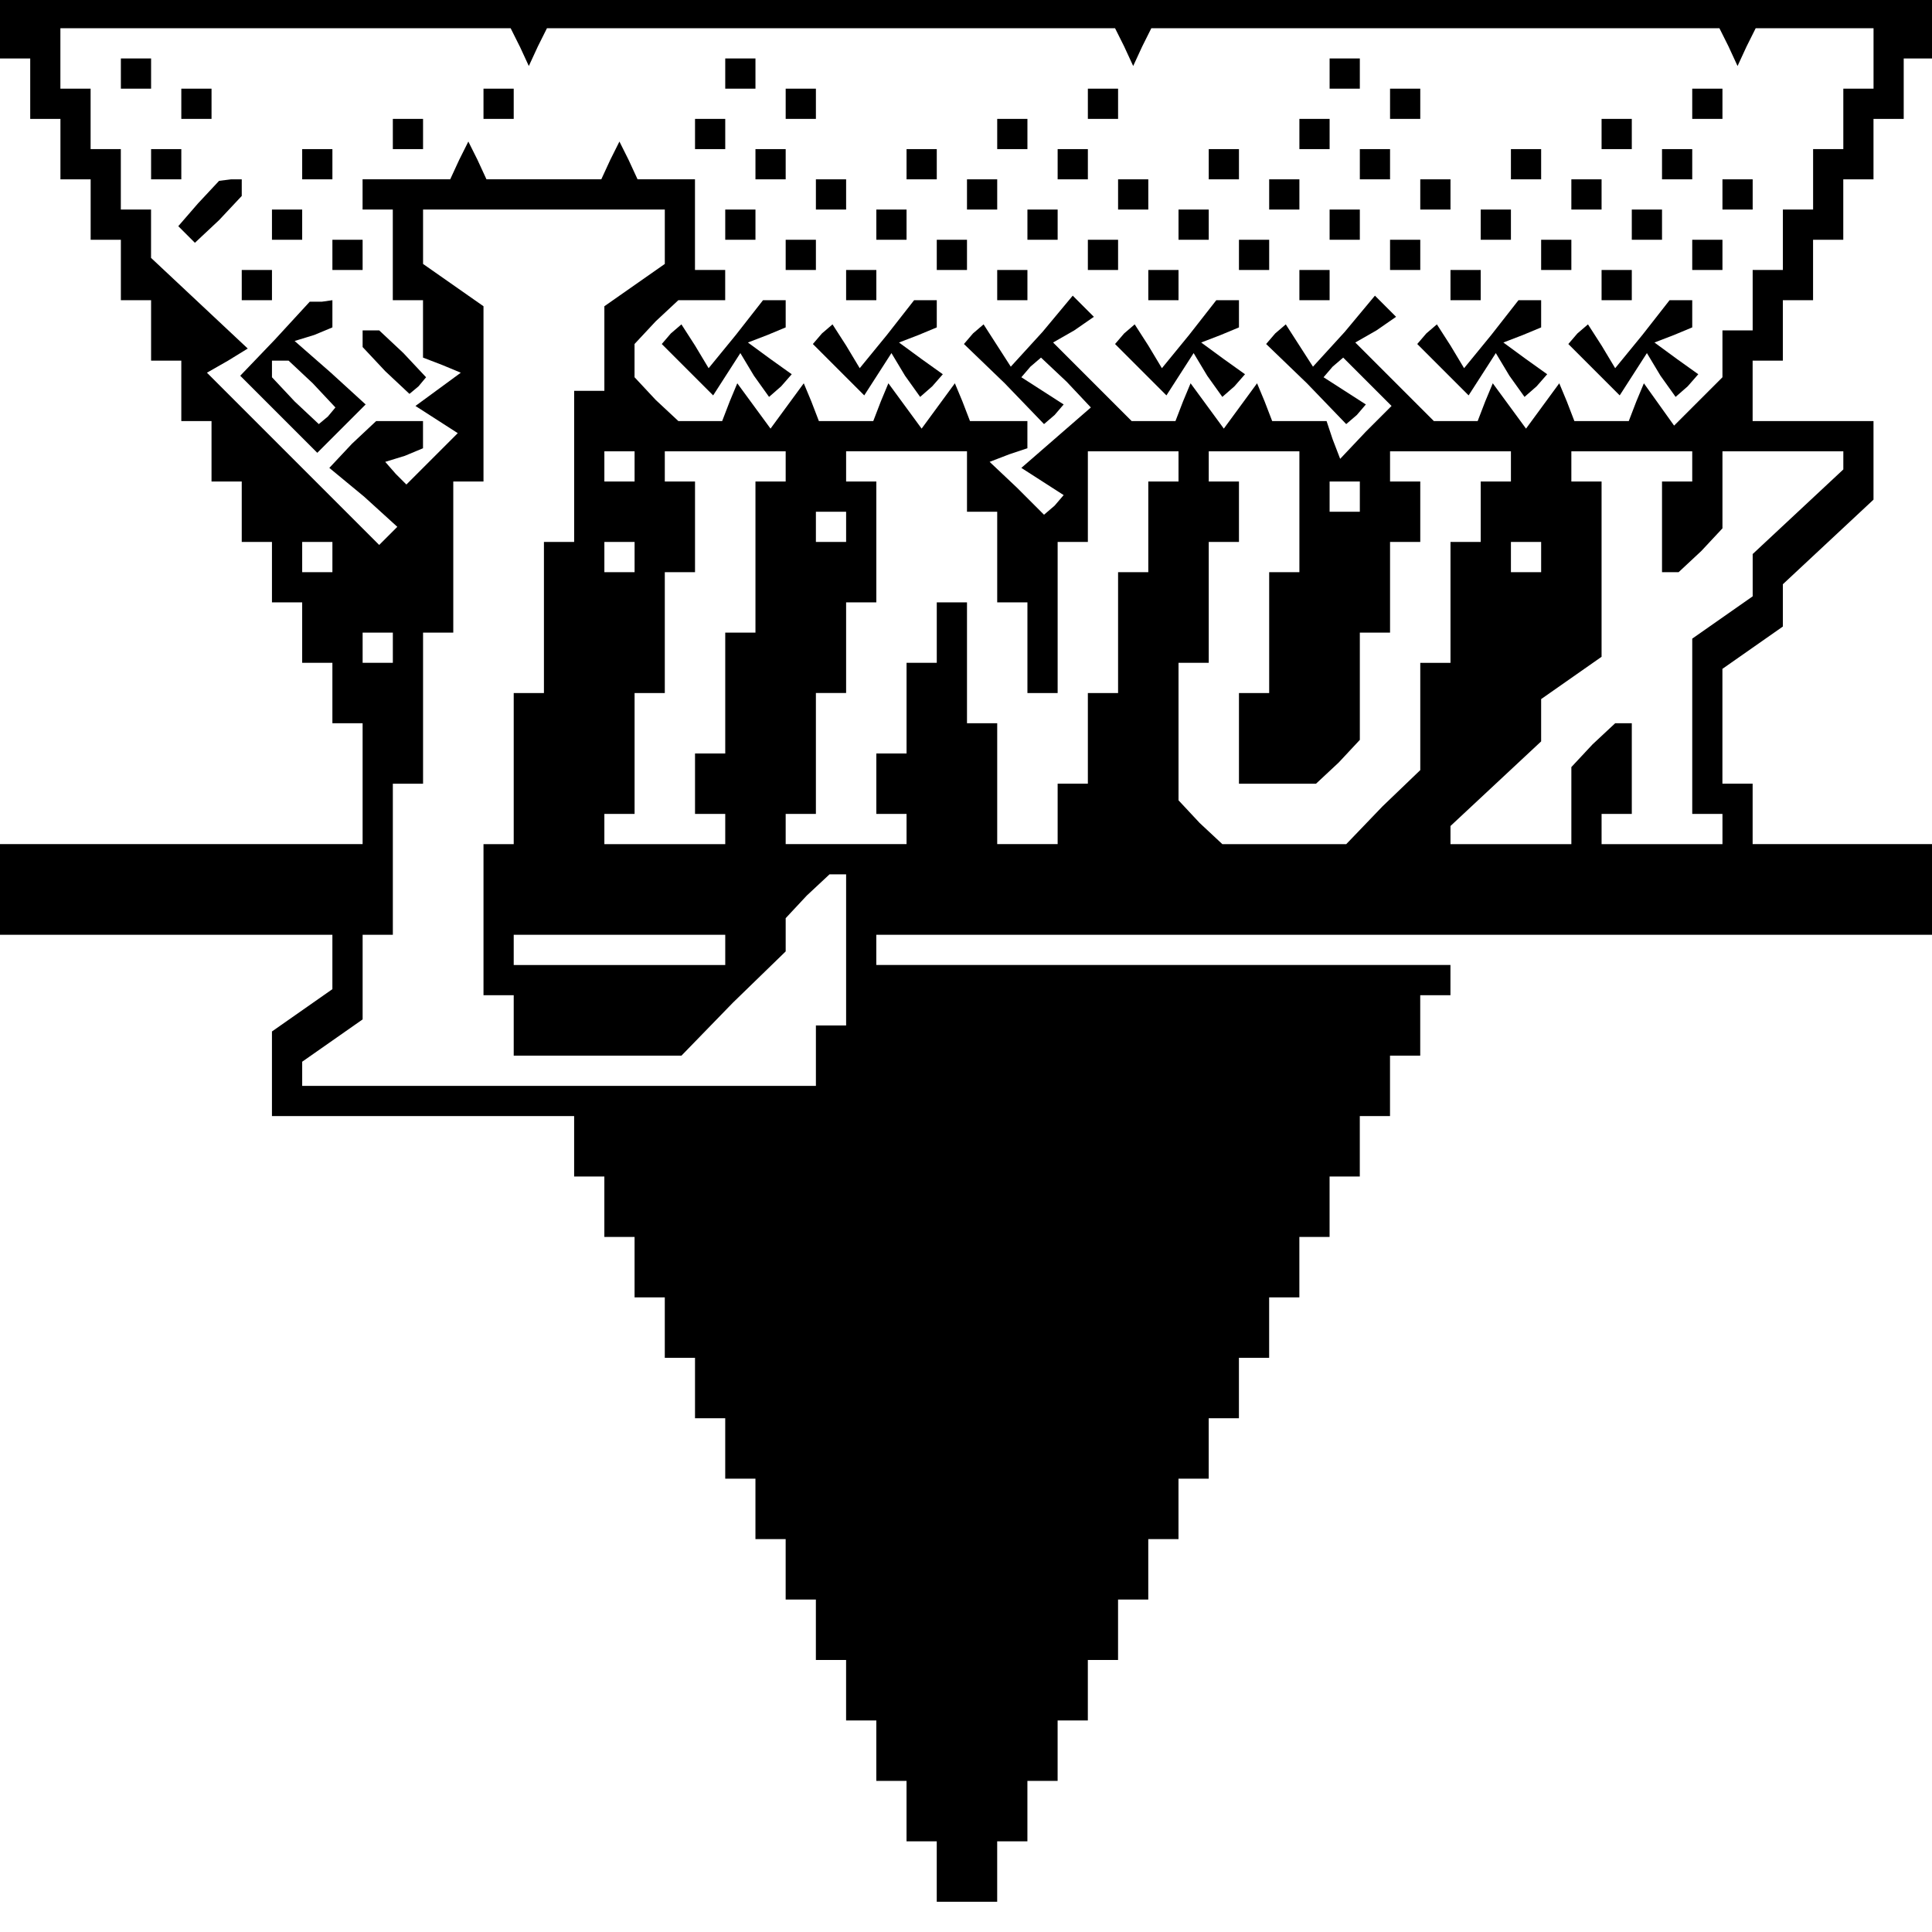 <?xml version="1.0" standalone="no"?>
<!DOCTYPE svg PUBLIC "-//W3C//DTD SVG 20010904//EN"
 "http://www.w3.org/TR/2001/REC-SVG-20010904/DTD/svg10.dtd">
<svg version="1.0" xmlns="http://www.w3.org/2000/svg"
 width="468pt" height="468pt" viewBox="0 0 468 468"
 preserveAspectRatio="xMidYMid meet">
<g transform="translate(0,468) scale(0.366,-0.366)"
fill="#000000" stroke="none">
<path d="M0 1260 l0 -20 10 0 10 0 0 -20 0 -20 10 0 10 0 0 -20 0 -20 10 0 10
0 0 -20 0 -20 10 0 10 0 0 -20 0 -20 10 0 10 0 0 -20 0 -20 10 0 10 0 0 -20 0
-20 10 0 10 0 0 -20 0 -20 10 0 10 0 0 -20 0 -20 10 0 10 0 0 -20 0 -20 10 0
10 0 0 -20 0 -20 10 0 10 0 0 -20 0 -20 10 0 10 0 0 -40 0 -40 -120 0 -120 0
0 -30 0 -30 110 0 110 0 0 -18 0 -18 -20 -14 -20 -14 0 -28 0 -28 100 0 100 0
0 -20 0 -20 10 0 10 0 0 -20 0 -20 10 0 10 0 0 -20 0 -20 10 0 10 0 0 -20 0
-20 10 0 10 0 0 -20 0 -20 10 0 10 0 0 -20 0 -20 10 0 10 0 0 -20 0 -20 10 0
10 0 0 -20 0 -20 10 0 10 0 0 -20 0 -20 10 0 10 0 0 -20 0 -20 10 0 10 0 0
-20 0 -20 10 0 10 0 0 -20 0 -20 10 0 10 0 0 -20 0 -20 20 0 20 0 0 20 0 20
10 0 10 0 0 20 0 20 10 0 10 0 0 20 0 20 10 0 10 0 0 20 0 20 10 0 10 0 0 20
0 20 10 0 10 0 0 20 0 20 10 0 10 0 0 20 0 20 10 0 10 0 0 20 0 20 10 0 10 0
0 20 0 20 10 0 10 0 0 20 0 20 10 0 10 0 0 20 0 20 10 0 10 0 0 20 0 20 10 0
10 0 0 20 0 20 10 0 10 0 0 20 0 20 10 0 10 0 0 20 0 20 10 0 10 0 0 10 0 10
-190 0 -190 0 0 10 0 10 350 0 350 0 0 30 0 30 -60 0 -60 0 0 20 0 20 -10 0
-10 0 0 38 0 38 20 14 20 14 0 14 0 14 30 28 30 28 0 26 0 26 -40 0 -40 0 0
20 0 20 10 0 10 0 0 20 0 20 10 0 10 0 0 20 0 20 10 0 10 0 0 20 0 20 10 0 10
0 0 20 0 20 10 0 10 0 0 20 0 20 10 0 10 0 0 20 0 20 -640 0 -640 0 0 -20z
m344 -12 l6 -13 6 13 6 12 188 0 188 0 6 -12 6 -13 6 13 6 12 188 0 188 0 6
-12 6 -13 6 13 6 12 39 0 39 0 0 -20 0 -20 -10 0 -10 0 0 -20 0 -20 -10 0 -10
0 0 -20 0 -20 -10 0 -10 0 0 -20 0 -20 -10 0 -10 0 0 -20 0 -20 -10 0 -10 0 0
-16 0 -15 -16 -16 -16 -16 -10 14 -10 14 -5 -12 -5 -13 -18 0 -18 0 -5 13 -5
12 -11 -15 -11 -15 -11 15 -11 15 -5 -12 -5 -13 -14 0 -15 0 -26 26 -26 26 14
8 13 9 -7 7 -7 7 -20 -24 -21 -23 -9 14 -9 14 -7 -6 -6 -7 27 -26 26 -27 7 6
6 7 -14 9 -14 9 6 7 7 6 16 -16 16 -16 -17 -17 -17 -18 -5 13 -4 12 -18 0 -18
0 -5 13 -5 12 -11 -15 -11 -15 -11 15 -11 15 -5 -12 -5 -13 -14 0 -15 0 -26
26 -26 26 14 8 13 9 -7 7 -7 7 -20 -24 -21 -23 -9 14 -9 14 -7 -6 -6 -7 27
-26 26 -27 7 6 6 7 -14 9 -14 9 6 7 7 6 17 -16 16 -17 -23 -20 -23 -20 14 -9
14 -9 -6 -7 -7 -6 -18 18 -18 17 13 5 12 4 0 9 0 9 -19 0 -19 0 -5 13 -5 12
-11 -15 -11 -15 -11 15 -11 15 -5 -12 -5 -13 -18 0 -18 0 -5 13 -5 12 -11 -15
-11 -15 -11 15 -11 15 -5 -12 -5 -13 -15 0 -14 0 -15 14 -14 15 0 11 0 11 14
15 15 14 15 0 16 0 0 10 0 10 -10 0 -10 0 0 30 0 30 -19 0 -19 0 -6 13 -6 12
-6 -12 -6 -13 -38 0 -38 0 -6 13 -6 12 -6 -12 -6 -13 -29 0 -29 0 0 -10 0 -10
10 0 10 0 0 -30 0 -30 10 0 10 0 0 -19 0 -19 13 -5 12 -5 -15 -11 -15 -11 14
-9 14 -9 -17 -17 -17 -17 -7 7 -7 8 13 4 12 5 0 9 0 9 -16 0 -15 0 -16 -15
-15 -16 23 -19 22 -20 -6 -6 -6 -6 -57 57 -57 57 14 8 13 8 -32 30 -32 30 0
16 0 16 -10 0 -10 0 0 20 0 20 -10 0 -10 0 0 20 0 20 -10 0 -10 0 0 20 0 20
149 0 149 0 6 -12z m96 -126 l0 -18 -20 -14 -20 -14 0 -28 0 -28 -10 0 -10 0
0 -50 0 -50 -10 0 -10 0 0 -50 0 -50 -10 0 -10 0 0 -50 0 -50 -10 0 -10 0 0
-50 0 -50 10 0 10 0 0 -20 0 -20 55 0 56 0 34 35 35 34 0 11 0 11 14 15 15 14
5 0 6 0 0 -50 0 -50 -10 0 -10 0 0 -20 0 -20 -170 0 -170 0 0 8 0 8 20 14 20
14 0 28 0 28 10 0 10 0 0 50 0 50 10 0 10 0 0 50 0 50 10 0 10 0 0 50 0 50 10
0 10 0 0 58 0 58 -20 14 -20 14 0 18 0 18 80 0 80 0 0 -18z m-20 -152 l0 -10
-10 0 -10 0 0 10 0 10 10 0 10 0 0 -10z m100 0 l0 -10 -10 0 -10 0 0 -50 0
-50 -10 0 -10 0 0 -40 0 -40 -10 0 -10 0 0 -20 0 -20 10 0 10 0 0 -10 0 -10
-40 0 -40 0 0 10 0 10 10 0 10 0 0 40 0 40 10 0 10 0 0 40 0 40 10 0 10 0 0
30 0 30 -10 0 -10 0 0 10 0 10 40 0 40 0 0 -10z m120 -10 l0 -20 10 0 10 0 0
-30 0 -30 10 0 10 0 0 -30 0 -30 10 0 10 0 0 50 0 50 10 0 10 0 0 30 0 30 30
0 30 0 0 -10 0 -10 -10 0 -10 0 0 -30 0 -30 -10 0 -10 0 0 -40 0 -40 -10 0
-10 0 0 -30 0 -30 -10 0 -10 0 0 -20 0 -20 -20 0 -20 0 0 40 0 40 -10 0 -10 0
0 40 0 40 -10 0 -10 0 0 -20 0 -20 -10 0 -10 0 0 -30 0 -30 -10 0 -10 0 0 -20
0 -20 10 0 10 0 0 -10 0 -10 -40 0 -40 0 0 10 0 10 10 0 10 0 0 40 0 40 10 0
10 0 0 30 0 30 10 0 10 0 0 40 0 40 -10 0 -10 0 0 10 0 10 40 0 40 0 0 -20z
m220 -20 l0 -40 -10 0 -10 0 0 -40 0 -40 -10 0 -10 0 0 -30 0 -30 26 0 25 0
15 14 14 15 0 35 0 36 10 0 10 0 0 30 0 30 10 0 10 0 0 20 0 20 -10 0 -10 0 0
10 0 10 40 0 40 0 0 -10 0 -10 -10 0 -10 0 0 -20 0 -20 -10 0 -10 0 0 -40 0
-40 -10 0 -10 0 0 -35 0 -36 -25 -24 -24 -25 -41 0 -41 0 -15 14 -14 15 0 45
0 46 10 0 10 0 0 40 0 40 10 0 10 0 0 20 0 20 -10 0 -10 0 0 10 0 10 30 0 30
0 0 -40z m260 30 l0 -10 -10 0 -10 0 0 -30 0 -30 6 0 5 0 15 14 14 15 0 25 0
26 40 0 40 0 0 -6 0 -6 -30 -28 -30 -28 0 -14 0 -14 -20 -14 -20 -14 0 -58 0
-58 10 0 10 0 0 -10 0 -10 -40 0 -40 0 0 10 0 10 10 0 10 0 0 30 0 30 -6 0 -5
0 -15 -14 -14 -15 0 -25 0 -26 -40 0 -40 0 0 6 0 6 30 28 30 28 0 14 0 14 20
14 20 14 0 58 0 58 -10 0 -10 0 0 10 0 10 40 0 40 0 0 -10z m-220 -20 l0 -10
-10 0 -10 0 0 10 0 10 10 0 10 0 0 -10z m-340 -20 l0 -10 -10 0 -10 0 0 10 0
10 10 0 10 0 0 -10z m-340 -20 l0 -10 -10 0 -10 0 0 10 0 10 10 0 10 0 0 -10z
m200 0 l0 -10 -10 0 -10 0 0 10 0 10 10 0 10 0 0 -10z m600 0 l0 -10 -10 0
-10 0 0 10 0 10 10 0 10 0 0 -10z m-760 -60 l0 -10 -10 0 -10 0 0 10 0 10 10
0 10 0 0 -10z m220 -200 l0 -10 -70 0 -70 0 0 10 0 10 70 0 70 0 0 -10z"/>
<path d="M80 1230 l0 -10 10 0 10 0 0 10 0 10 -10 0 -10 0 0 -10z"/>
<path d="M480 1230 l0 -10 10 0 10 0 0 10 0 10 -10 0 -10 0 0 -10z"/>
<path d="M880 1230 l0 -10 10 0 10 0 0 10 0 10 -10 0 -10 0 0 -10z"/>
<path d="M120 1210 l0 -10 10 0 10 0 0 10 0 10 -10 0 -10 0 0 -10z"/>
<path d="M320 1210 l0 -10 10 0 10 0 0 10 0 10 -10 0 -10 0 0 -10z"/>
<path d="M520 1210 l0 -10 10 0 10 0 0 10 0 10 -10 0 -10 0 0 -10z"/>
<path d="M720 1210 l0 -10 10 0 10 0 0 10 0 10 -10 0 -10 0 0 -10z"/>
<path d="M920 1210 l0 -10 10 0 10 0 0 10 0 10 -10 0 -10 0 0 -10z"/>
<path d="M1120 1210 l0 -10 10 0 10 0 0 10 0 10 -10 0 -10 0 0 -10z"/>
<path d="M260 1190 l0 -10 10 0 10 0 0 10 0 10 -10 0 -10 0 0 -10z"/>
<path d="M460 1190 l0 -10 10 0 10 0 0 10 0 10 -10 0 -10 0 0 -10z"/>
<path d="M660 1190 l0 -10 10 0 10 0 0 10 0 10 -10 0 -10 0 0 -10z"/>
<path d="M860 1190 l0 -10 10 0 10 0 0 10 0 10 -10 0 -10 0 0 -10z"/>
<path d="M1060 1190 l0 -10 10 0 10 0 0 10 0 10 -10 0 -10 0 0 -10z"/>
<path d="M100 1170 l0 -10 10 0 10 0 0 10 0 10 -10 0 -10 0 0 -10z"/>
<path d="M200 1170 l0 -10 10 0 10 0 0 10 0 10 -10 0 -10 0 0 -10z"/>
<path d="M500 1170 l0 -10 10 0 10 0 0 10 0 10 -10 0 -10 0 0 -10z"/>
<path d="M600 1170 l0 -10 10 0 10 0 0 10 0 10 -10 0 -10 0 0 -10z"/>
<path d="M700 1170 l0 -10 10 0 10 0 0 10 0 10 -10 0 -10 0 0 -10z"/>
<path d="M800 1170 l0 -10 10 0 10 0 0 10 0 10 -10 0 -10 0 0 -10z"/>
<path d="M900 1170 l0 -10 10 0 10 0 0 10 0 10 -10 0 -10 0 0 -10z"/>
<path d="M1000 1170 l0 -10 10 0 10 0 0 10 0 10 -10 0 -10 0 0 -10z"/>
<path d="M1100 1170 l0 -10 10 0 10 0 0 10 0 10 -10 0 -10 0 0 -10z"/>
<path d="M131 1144 l-13 -15 6 -6 5 -5 16 15 15 16 0 5 0 6 -7 0 -8 -1 -14
-15z"/>
<path d="M540 1150 l0 -10 10 0 10 0 0 10 0 10 -10 0 -10 0 0 -10z"/>
<path d="M640 1150 l0 -10 10 0 10 0 0 10 0 10 -10 0 -10 0 0 -10z"/>
<path d="M740 1150 l0 -10 10 0 10 0 0 10 0 10 -10 0 -10 0 0 -10z"/>
<path d="M840 1150 l0 -10 10 0 10 0 0 10 0 10 -10 0 -10 0 0 -10z"/>
<path d="M940 1150 l0 -10 10 0 10 0 0 10 0 10 -10 0 -10 0 0 -10z"/>
<path d="M1040 1150 l0 -10 10 0 10 0 0 10 0 10 -10 0 -10 0 0 -10z"/>
<path d="M1140 1150 l0 -10 10 0 10 0 0 10 0 10 -10 0 -10 0 0 -10z"/>
<path d="M180 1130 l0 -10 10 0 10 0 0 10 0 10 -10 0 -10 0 0 -10z"/>
<path d="M480 1130 l0 -10 10 0 10 0 0 10 0 10 -10 0 -10 0 0 -10z"/>
<path d="M580 1130 l0 -10 10 0 10 0 0 10 0 10 -10 0 -10 0 0 -10z"/>
<path d="M680 1130 l0 -10 10 0 10 0 0 10 0 10 -10 0 -10 0 0 -10z"/>
<path d="M780 1130 l0 -10 10 0 10 0 0 10 0 10 -10 0 -10 0 0 -10z"/>
<path d="M880 1130 l0 -10 10 0 10 0 0 10 0 10 -10 0 -10 0 0 -10z"/>
<path d="M980 1130 l0 -10 10 0 10 0 0 10 0 10 -10 0 -10 0 0 -10z"/>
<path d="M1080 1130 l0 -10 10 0 10 0 0 10 0 10 -10 0 -10 0 0 -10z"/>
<path d="M220 1110 l0 -10 10 0 10 0 0 10 0 10 -10 0 -10 0 0 -10z"/>
<path d="M520 1110 l0 -10 10 0 10 0 0 10 0 10 -10 0 -10 0 0 -10z"/>
<path d="M620 1110 l0 -10 10 0 10 0 0 10 0 10 -10 0 -10 0 0 -10z"/>
<path d="M720 1110 l0 -10 10 0 10 0 0 10 0 10 -10 0 -10 0 0 -10z"/>
<path d="M820 1110 l0 -10 10 0 10 0 0 10 0 10 -10 0 -10 0 0 -10z"/>
<path d="M920 1110 l0 -10 10 0 10 0 0 10 0 10 -10 0 -10 0 0 -10z"/>
<path d="M1020 1110 l0 -10 10 0 10 0 0 10 0 10 -10 0 -10 0 0 -10z"/>
<path d="M1120 1110 l0 -10 10 0 10 0 0 10 0 10 -10 0 -10 0 0 -10z"/>
<path d="M160 1090 l0 -10 10 0 10 0 0 10 0 10 -10 0 -10 0 0 -10z"/>
<path d="M560 1090 l0 -10 10 0 10 0 0 10 0 10 -10 0 -10 0 0 -10z"/>
<path d="M660 1090 l0 -10 10 0 10 0 0 10 0 10 -10 0 -10 0 0 -10z"/>
<path d="M760 1090 l0 -10 10 0 10 0 0 10 0 10 -10 0 -10 0 0 -10z"/>
<path d="M860 1090 l0 -10 10 0 10 0 0 10 0 10 -10 0 -10 0 0 -10z"/>
<path d="M960 1090 l0 -10 10 0 10 0 0 10 0 10 -10 0 -10 0 0 -10z"/>
<path d="M1060 1090 l0 -10 10 0 10 0 0 10 0 10 -10 0 -10 0 0 -10z"/>
<path d="M182 1054 l-23 -24 26 -26 25 -25 16 16 16 16 -23 21 -24 21 13 4 12
5 0 9 0 9 -7 -1 -8 0 -23 -25z m25 -29 l15 -16 -5 -6 -6 -5 -16 15 -15 16 0 5
0 6 6 0 5 0 16 -15z"/>
<path d="M487 1057 l-18 -22 -9 15 -9 14 -7 -6 -6 -7 17 -17 17 -17 9 14 9 14
9 -15 10 -14 8 7 7 8 -14 10 -15 11 13 5 12 5 0 9 0 9 -7 0 -8 0 -18 -23z"/>
<path d="M587 1057 l-18 -22 -9 15 -9 14 -7 -6 -6 -7 17 -17 17 -17 9 14 9 14
9 -15 10 -14 8 7 7 8 -14 10 -15 11 13 5 12 5 0 9 0 9 -7 0 -8 0 -18 -23z"/>
<path d="M787 1057 l-18 -22 -9 15 -9 14 -7 -6 -6 -7 17 -17 17 -17 9 14 9 14
9 -15 10 -14 8 7 7 8 -14 10 -15 11 13 5 12 5 0 9 0 9 -7 0 -8 0 -18 -23z"/>
<path d="M987 1057 l-18 -22 -9 15 -9 14 -7 -6 -6 -7 17 -17 17 -17 9 14 9 14
9 -15 10 -14 8 7 7 8 -14 10 -15 11 13 5 12 5 0 9 0 9 -7 0 -8 0 -18 -23z"/>
<path d="M1087 1057 l-18 -22 -9 15 -9 14 -7 -6 -6 -7 17 -17 17 -17 9 14 9
14 9 -15 10 -14 8 7 7 8 -14 10 -15 11 13 5 12 5 0 9 0 9 -7 0 -8 0 -18 -23z"/>
<path d="M240 1054 l0 -5 15 -16 16 -15 6 5 5 6 -15 16 -16 15 -5 0 -6 0 0 -6z"/>
</g>
</svg>
